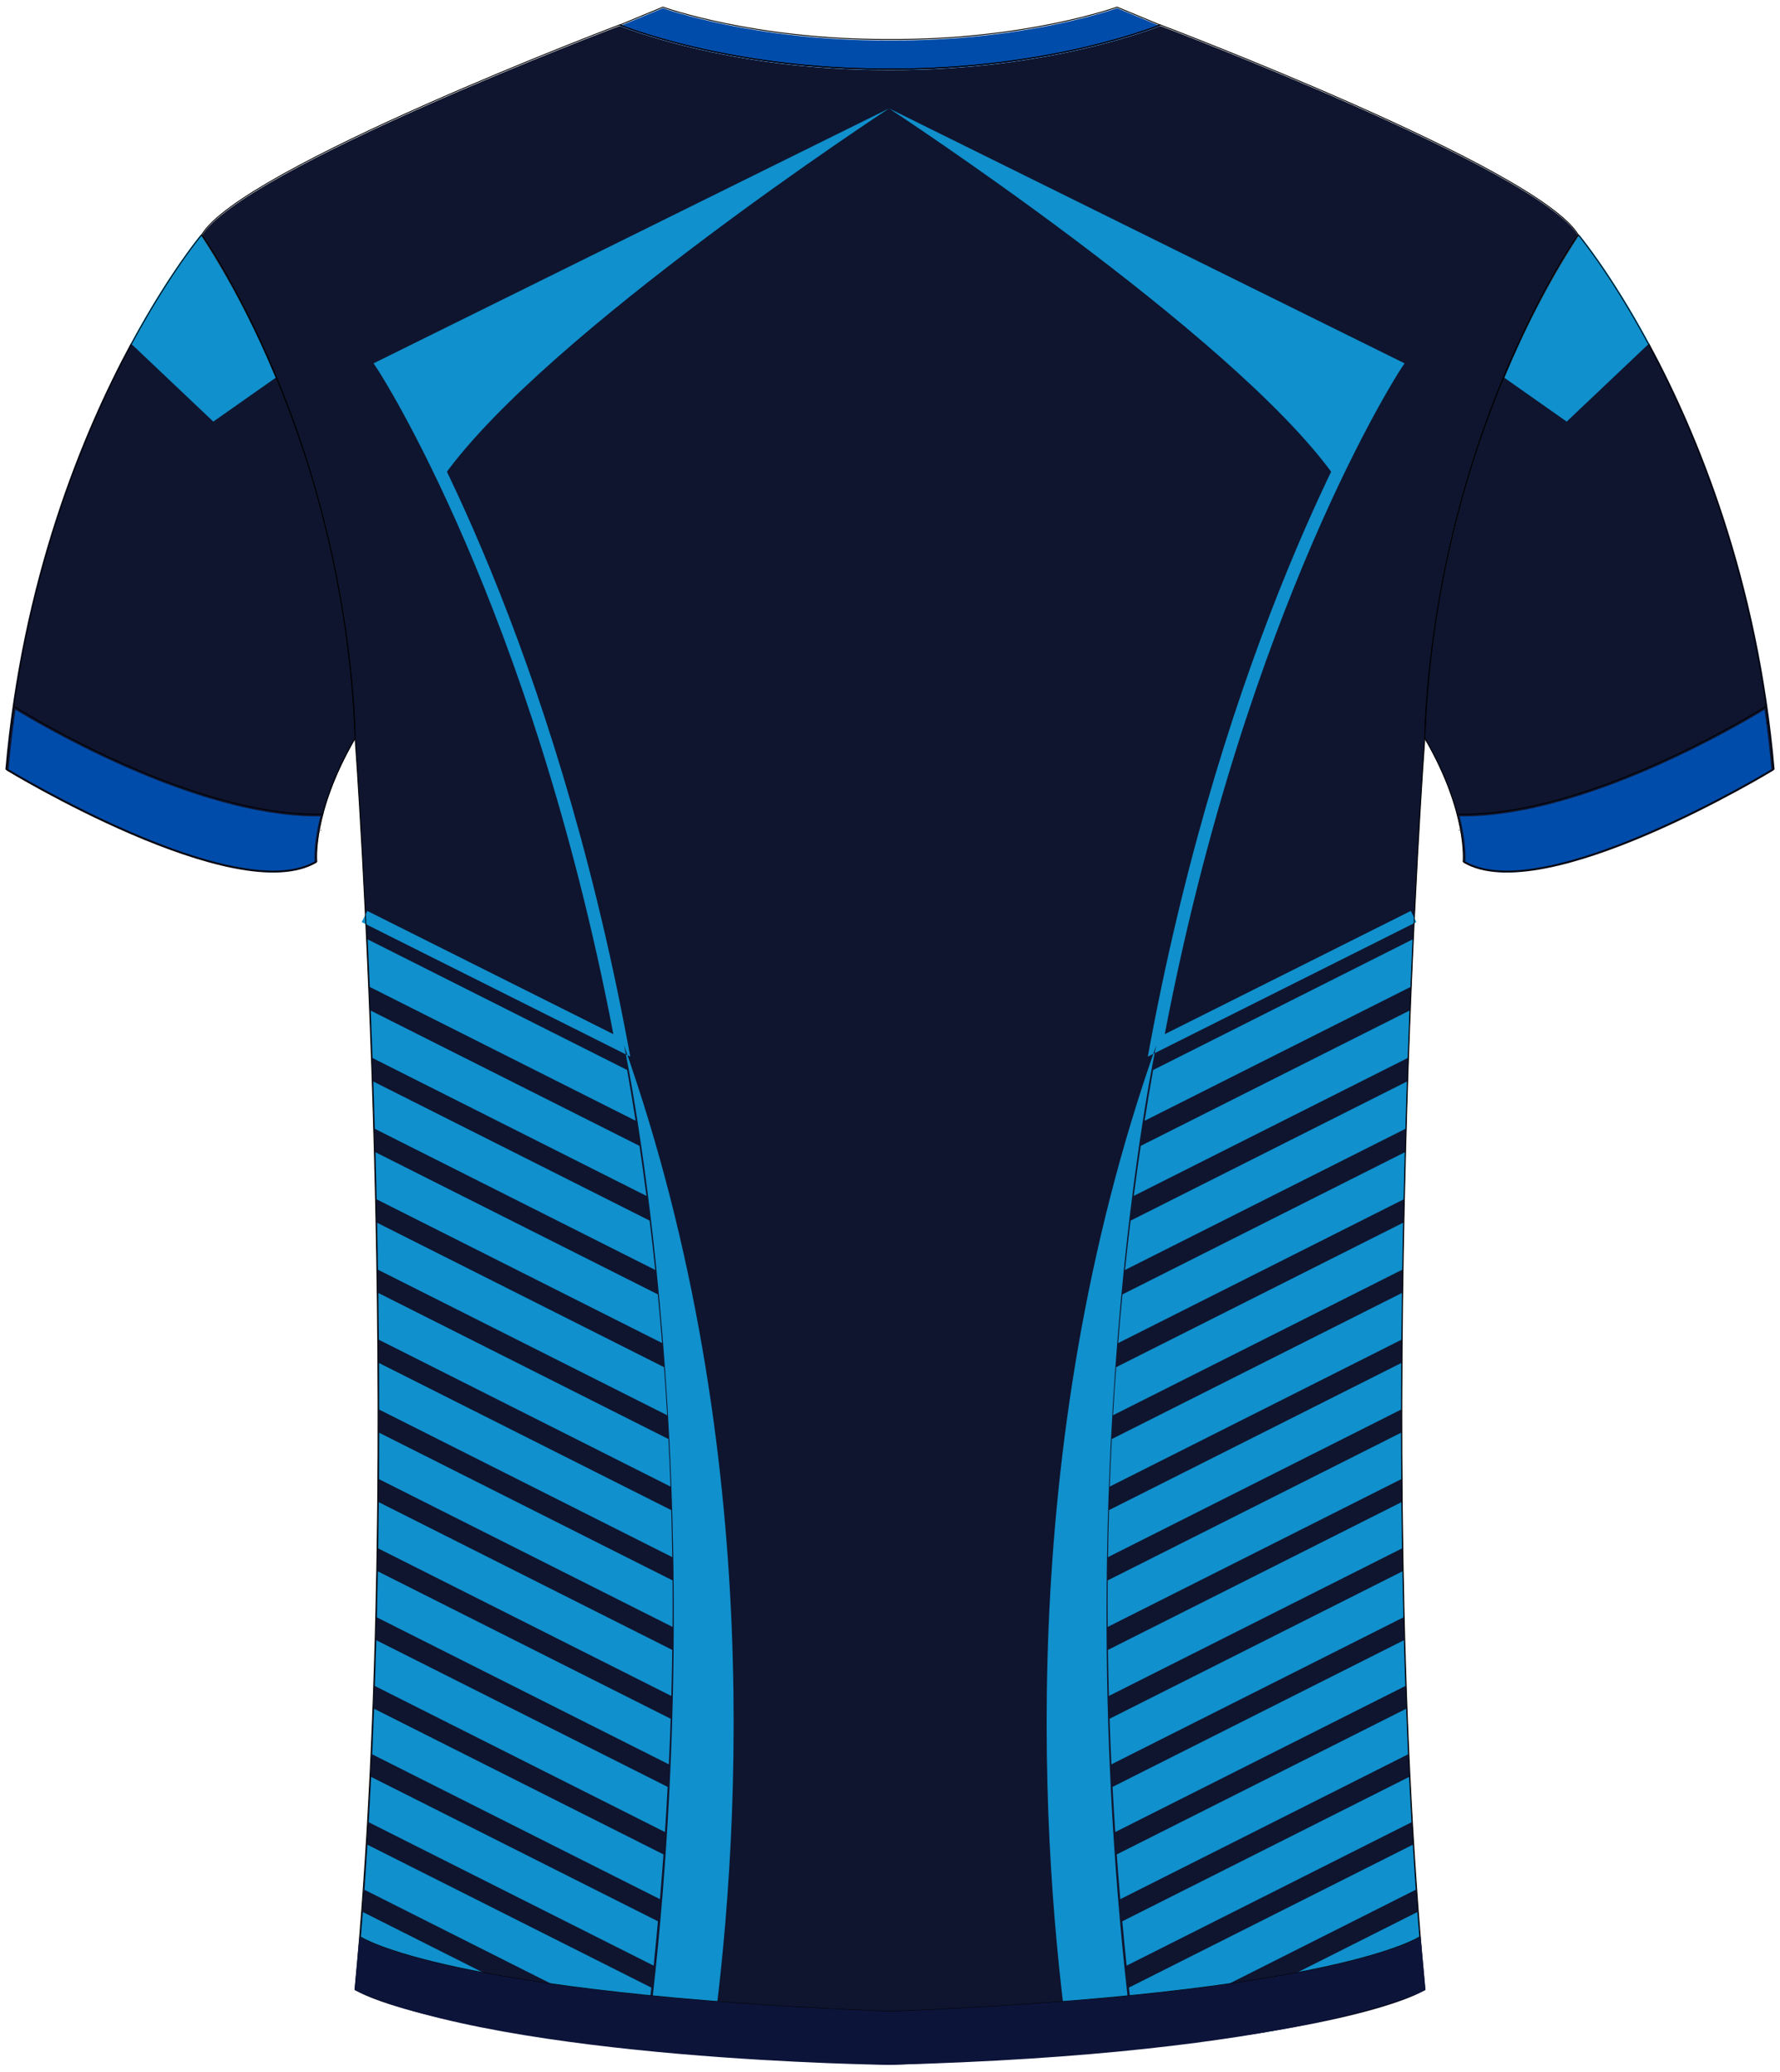 <?xml version="1.0" encoding="utf-8"?>
<!-- Generator: Adobe Illustrator 19.1.0, SVG Export Plug-In . SVG Version: 6.00 Build 0)  -->
<svg version="1.1" id="Layer_1" xmlns="http://www.w3.org/2000/svg" xmlns:xlink="http://www.w3.org/1999/xlink" x="0px" y="0px"
	 viewBox="0 0 495 576" style="enable-background:new 0 0 495 576;" xml:space="preserve">
<style type="text/css">
	<![CDATA[
	@font-face{font-family:'codaheavy';src:url('/fonts/coda-heavy-webfont.woff') format('woff')}
	text{font-family:Impact,codaheavy,sans-serif}
	.Number.fill{fill:#000}
	.NumberOutline.stroke{fill:none;stroke:#777;stroke-width:2.5}
	.Colour1.fill{fill:#1090CC;}
	.Colour2.fill{fill:#0F152F;}
	.NeckAndArmTrim.fill{fill:#004CAA;}
	.BottomHem.fill{fill:#0D143A;}
	.st0{fill:none;stroke:#000000;stroke-width:0.25;stroke-miterlimit:10;stroke-dasharray:2;}
	.st1{fill:none;stroke:#000000;stroke-width:0.25;stroke-miterlimit:10;}
	]]>
</style>
<path class="Colour2 fill" d="M438.9,65.54c0,0,46.13,54.98,54.31,148.6c0,0-63.99,39.01-86.31,25.63c0,0,1.36-13.62-10.66-34.3
	C396.24,205.48,396.12,131.3,438.9,65.54z"/>
<path class="Colour2 fill" d="M56.1,65.54c0,0-46.13,54.98-54.31,148.6c0,0,63.99,39.01,86.31,25.63c0,0-1.36-13.62,10.66-34.3
	C98.76,205.48,98.88,131.3,56.1,65.54z"/>
<path class="Colour2 fill" d="M247.84,574c125.25-4.97,148.4-20.79,148.4-20.79c-14.39-153.56,0-347.73,0-347.73
	c2.98-84.21,42.66-139.93,42.66-139.93C427.74,46.97,322.71,7.22,322.71,7.22l-0.12,0.01c0,0-30.15,12.45-75.09,12.24l-0.43,0
	c-44.71,0.14-74.66-12.24-74.66-12.24l-0.12-0.01c0,0-105.03,39.75-116.19,58.33c0,0,39.68,55.73,42.66,139.93
	c0,0,14.39,194.17,0,347.73c0,0,23.15,15.82,148.42,20.79L247.84,574z"/>
<g>
	<path class="st0" d="M394.88,542.84c0,0-22.98,15.85-147.38,20.8"/>
	<path class="st0" d="M247.5,563.64c-124.4-4.95-147.38-20.8-147.38-20.8"/>
</g>
<path class="Colour2 fill" d="M59.32,117.2L29.66,228.73C13.89,221.42,1.5,213.87,1.5,213.87c4.6-52.67,21.22-93.11,34.87-118.41
	L59.32,117.2z M435.68,117.2l29.66,111.54c15.77-7.32,28.16-14.87,28.16-14.87c-4.6-52.67-21.22-93.11-34.87-118.41L435.68,117.2z"
	/>
<path class="NeckAndArmTrim fill" d="M310.68,2.28l-0.1,0.01c0,0-25.32,9.15-63.07,8.97l-0.36,0c-37.55,0.12-62.72-8.97-62.72-8.97
	l-0.1-0.01l-11.91,4.94c0,0,29.95,12.38,74.66,12.24l0.43,0c44.94,0.21,75.09-12.24,75.09-12.24L310.68,2.28z"/>
<path class="Colour1 fill" d="M308.6,413.25c0.16-4.46,0.36-8.86,0.58-13.22l80.67-40.6c-0.06,4.29-0.11,8.62-0.14,13L308.6,413.25z
	 M308.04,452.26l81.62-41.07c-0.03-4.33-0.05-8.63-0.05-12.91l-81.57,41.05C308,443.6,308.01,447.91,308.04,452.26z M389.61,391.85
	c0.01-4.35,0.02-8.67,0.05-12.95l-81.26,40.89c-0.12,4.32-0.22,8.67-0.28,13.07L389.61,391.85z M389.87,430.44
	c-0.07-4.3-0.12-8.59-0.16-12.85l-81.6,41.06c0.06,4.23,0.14,8.5,0.26,12.8L389.87,430.44z M391.23,300.66l-76.83,38.66
	c-0.55,4.51-1.07,9.09-1.56,13.72l77.98-39.24C390.95,309.32,391.09,304.94,391.23,300.66z M390.25,449.61
	c-0.1-4.27-0.19-8.54-0.27-12.79l-81.42,40.97c0.14,4.19,0.31,8.42,0.51,12.67L390.25,449.61z M315.35,564.75l78.35-39.43
	c-0.29-4.16-0.57-8.33-0.82-12.52l-78.94,39.72C314.38,556.57,314.86,560.65,315.35,564.75z M389.94,352.96
	c0.07-4.41,0.15-8.76,0.23-13.05l-79.77,40.14c-0.33,4.41-0.61,8.87-0.88,13.37L389.94,352.96z M390.32,333.41
	c0.1-4.44,0.21-8.81,0.32-13.09l-78.5,39.5c-0.44,4.45-0.83,8.98-1.2,13.54L390.32,333.41z M394.15,531.52l-74.76,37.62
	c13.93-1.46,25.44-3.05,34.93-4.64l40.83-20.54C394.8,539.84,394.46,535.69,394.15,531.52z M287.9,571.86
	c-0.1,0.01-0.21,0.01-0.32,0.02C287.69,571.87,287.8,571.86,287.9,571.86z M318.31,311.56l73.92-37.19
	c0.19-4.59,0.39-9.01,0.58-13.22l-72.14,36.3C319.84,302.07,319.06,306.78,318.31,311.56z M302.83,570.7
	c0.27-0.02,0.55-0.04,0.81-0.07l0.01,0C303.38,570.66,303.11,570.68,302.83,570.7z M299.28,571c-0.36,0.03-0.71,0.06-1.07,0.09
	C298.58,571.06,298.93,571.03,299.28,571z M315.29,332.44l76.17-38.33c0.16-4.52,0.33-8.92,0.5-13.18l-74.73,37.6
	C316.54,323.1,315.9,327.74,315.29,332.44z M391.55,487.68c-0.19-4.22-0.36-8.44-0.52-12.67l-80.47,40.49
	c0.3,4.12,0.62,8.26,0.98,12.44L391.55,487.68z M390.8,468.69c-0.15-4.25-0.28-8.49-0.39-12.73l-81.02,40.77
	c0.22,4.15,0.47,8.34,0.75,12.55L390.8,468.69z M391.85,493.96l-79.75,40.13c0.37,4.08,0.77,8.19,1.2,12.33l79.22-39.86
	C392.28,502.37,392.05,498.17,391.85,493.96z M186.47,413.25c-0.16-4.46-0.36-8.86-0.58-13.22l-80.67-40.6
	c0.06,4.29,0.11,8.62,0.14,13L186.47,413.25z M187.03,439.33l-81.57-41.05c-0.01,4.28-0.02,8.58-0.05,12.91l81.62,41.07
	C187.06,447.91,187.06,443.6,187.03,439.33z M186.95,432.86c-0.06-4.4-0.16-8.76-0.28-13.07l-81.26-40.89
	c0.03,4.28,0.04,8.6,0.05,12.95L186.95,432.86z M186.69,471.45c0.12-4.3,0.2-8.57,0.26-12.8l-81.6-41.06
	c-0.04,4.27-0.09,8.55-0.16,12.85L186.69,471.45z M104.24,313.79l77.98,39.24c-0.49-4.63-1.01-9.21-1.56-13.72l-76.83-38.66
	C103.98,304.94,104.11,309.32,104.24,313.79z M186,490.46c0.2-4.26,0.37-8.48,0.51-12.67l-81.42-40.97
	c-0.08,4.25-0.17,8.52-0.27,12.79L186,490.46z M181.13,552.53l-78.94-39.72c-0.26,4.19-0.53,8.36-0.82,12.52l78.35,39.43
	C180.21,560.65,180.69,556.57,181.13,552.53z M185.54,393.42c-0.26-4.5-0.55-8.97-0.88-13.37l-79.77-40.14
	c0.09,4.29,0.17,8.64,0.23,13.05L185.54,393.42z M184.13,373.35c-0.37-4.56-0.77-9.08-1.2-13.54l-78.5-39.5
	c0.12,4.29,0.22,8.66,0.32,13.09L184.13,373.35z M99.92,543.96l40.83,20.54c9.49,1.6,21,3.19,34.93,4.64l-74.76-37.62
	C100.6,535.69,100.27,539.84,99.92,543.96z M207.17,571.86c0.1,0.01,0.21,0.01,0.32,0.02C207.38,571.87,207.27,571.86,207.17,571.86
	z M174.4,297.44l-72.14-36.3c0.2,4.22,0.39,8.63,0.58,13.22l73.92,37.19C176,306.78,175.22,302.07,174.4,297.44z M191.42,570.63
	L191.42,570.63c0.27,0.03,0.55,0.05,0.82,0.07C191.96,570.68,191.69,570.66,191.42,570.63z M196.85,571.08
	c-0.36-0.03-0.71-0.06-1.07-0.09C196.14,571.03,196.49,571.06,196.85,571.08z M177.84,318.54l-74.73-37.6
	c0.17,4.26,0.34,8.66,0.5,13.18l76.17,38.33C179.16,327.74,178.52,323.1,177.84,318.54z M183.53,527.94
	c0.35-4.18,0.68-8.32,0.98-12.44l-80.47-40.49c-0.16,4.23-0.33,8.45-0.52,12.67L183.53,527.94z M184.92,509.28
	c0.28-4.21,0.53-8.4,0.75-12.55l-81.02-40.77c-0.12,4.24-0.25,8.49-0.39,12.73L184.92,509.28z M102.55,506.56l79.22,39.86
	c0.43-4.14,0.82-8.25,1.2-12.33l-79.75-40.13C103.01,498.17,102.79,502.37,102.55,506.56z M173.54,290.61
	c0,0,26.42,122.01,6.22,278.97c5.57,0.55,11.5,1.07,17.82,1.57C205.49,515.72,213.42,403.55,173.54,290.61z M321.54,290.61
	c-39.86,112.91-31.96,225.05-24.04,280.49c6.32-0.5,12.26-1.03,17.82-1.58C295.13,412.59,321.54,290.61,321.54,290.61z
	 M76.65,105.02C71.19,91.87,64.36,78.4,55.81,65.26c0,0-8.83,10.52-19.44,30.2l22.95,21.74L76.65,105.02z M418.35,105.02
	c5.46-13.15,12.29-26.62,20.84-39.76c0,0,8.83,10.52,19.44,30.2l-22.95,21.74L418.35,105.02z M319.19,293.72l0.64-3.43
	c20.86-111.53,58.94-176.89,65.72-187.9L247.23,30.15l-138.32,72.24c6.78,11.01,44.86,76.37,65.72,187.9l0.64,3.43l-74.68-37.39
	l1.56-3.1l68.42,34.25c-22.86-119.19-65.17-184.2-65.6-184.84l-1.08-1.64l143.35-70.85l143.35,70.85l-1.08,1.64
	c-0.43,0.65-42.74,65.65-65.6,184.84l68.42-34.26l1.56,3.1L319.19,293.72z M388.05,101.69l-17.14,30.44
	C342.37,92.36,247.23,30.15,247.23,30.15L388.05,101.69z M247.23,30.15c0,0-95.14,62.21-123.67,101.97l-17.14-30.44L247.23,30.15z"
	/>
<g>
	<path class="st1" d="M394.88,538.38c0,0-22.98,15.85-147.38,20.8"/>
	<path class="st1" d="M247.5,559.18c-124.4-4.95-147.38-20.8-147.38-20.8"/>
</g>
<g>
	<path class="st0" d="M247.5,563.64c124.4-4.95,147.38-20.8,147.38-20.8"/>
	<path class="st0" d="M247.5,563.64c-124.4-4.95-147.38-20.8-147.38-20.8"/>
</g>
<g>
	<path class="st1" d="M3.85,196.32c0,0,48.88,31.05,86,30.01"/>
	<path class="st0" d="M3.31,200.77c0,0,48.88,31.05,86,30.01"/>
	<path class="st1" d="M491.15,196.32c0,0-48.88,31.05-86,30.01"/>
	<path class="st0" d="M491.69,200.77c0,0-48.88,31.05-86,30.01"/>
</g>
<g>
	<path class="st1" d="M438.89,65.26c0,0,46.13,54.98,54.31,148.6c0,0-63.99,39.01-86.31,25.63c0,0,1.36-13.62-10.66-34.3
		C396.23,205.2,396.11,131.02,438.89,65.26z"/>
	<path class="st1" d="M56.09,65.26c0,0-46.13,54.98-54.31,148.6c0,0,63.99,39.01,86.31,25.63c0,0-1.36-13.62,10.66-34.3
		C98.75,205.2,98.87,131.02,56.09,65.26z"/>
	<path class="st1" d="M247.49,573.73c125.55-4.95,148.74-20.8,148.74-20.8c-14.39-153.56,0-347.73,0-347.73
		c2.98-84.21,42.66-139.93,42.66-139.93C427.73,46.69,322.7,6.94,322.7,6.94l-0.12,0.01c0,0-30.15,12.45-75.09,12.24l-0.43,0
		C202.36,19.33,172.4,6.94,172.4,6.94l-0.12-0.01c0,0-105.03,39.75-116.19,58.33c0,0,39.68,55.73,42.66,139.93
		c0,0,14.39,194.17,0,347.73C98.75,552.93,121.94,568.78,247.49,573.73"/>
	<path class="st1" d="M310.67,2l-0.1,0.01c0,0-25.32,9.15-63.07,8.97l-0.36,0c-37.55,0.12-62.72-8.97-62.72-8.97L184.32,2
		L172.4,6.94c0,0,29.95,12.38,74.66,12.24l0.43,0c44.94,0.21,75.09-12.24,75.09-12.24L310.67,2z"/>
</g>
<path class="NeckAndArmTrim fill" d="M419.06,242c-4.7,0-8.58-0.85-11.54-2.53c0.07-1.29,0.13-5.73-1.6-12.55
	c0.35,0.01,0.69,0.01,1.04,0.01c34.1,0,77.49-25.82,83.74-29.65c0.76,5.38,1.41,10.9,1.91,16.56
	C488.52,216.29,444.96,242,419.06,242z"/>
<path class="NeckAndArmTrim fill" d="M2.39,213.84c0.5-5.66,1.15-11.18,1.91-16.56c6.24,3.83,49.63,29.65,83.74,29.65
	c0.35,0,0.7-0.01,1.04-0.01c-1.73,6.82-1.67,11.26-1.6,12.55c-2.96,1.68-6.84,2.53-11.54,2.53C50.04,242,6.48,216.29,2.39,213.84z"
	/>
<path class="BottomHem fill" d="M247.5,559.16c124.55-4.96,147.55-20.81,147.55-20.81l1.37,14.84c0,0-34.6,17.87-149.34,20.81
	c0,0-105.75-1.2-148.49-20.81l1.37-14.84C99.96,538.35,122.96,554.21,247.5,559.16"/>
<g id="BBodyLogos"></g>
</svg>
